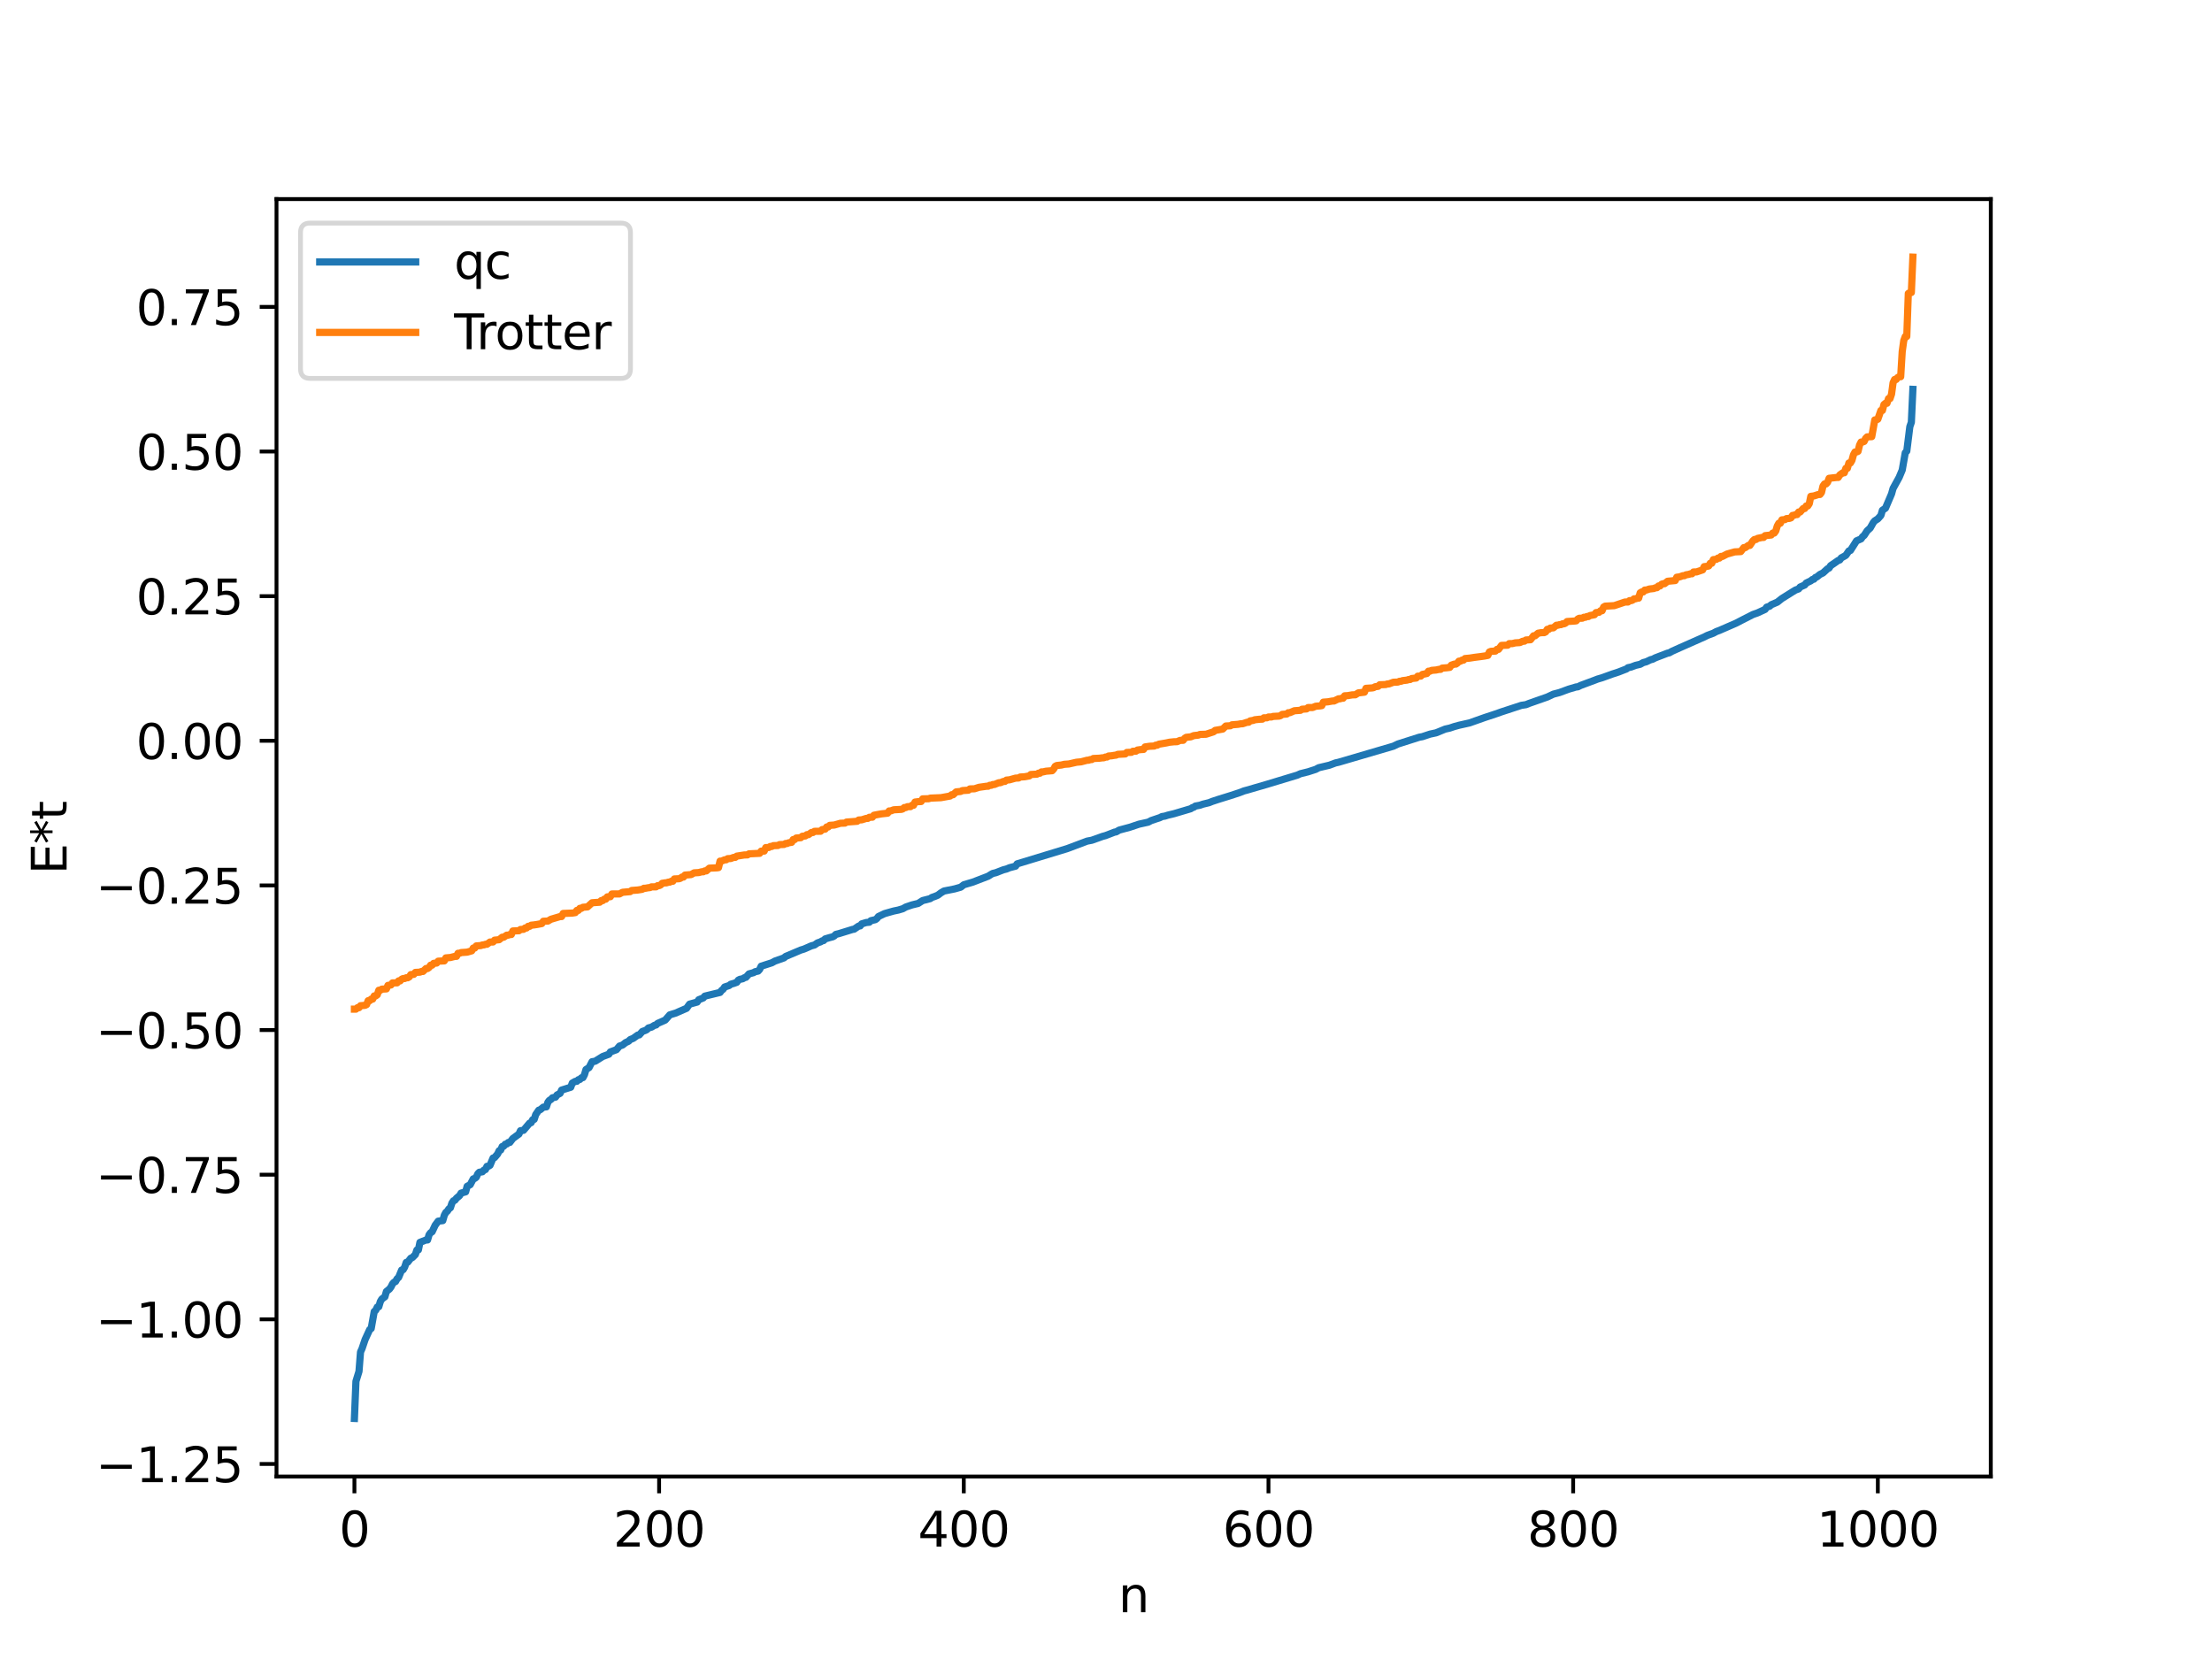 <?xml version="1.0" encoding="utf-8" standalone="no"?>
<!DOCTYPE svg PUBLIC "-//W3C//DTD SVG 1.1//EN"
  "http://www.w3.org/Graphics/SVG/1.1/DTD/svg11.dtd">
<svg xmlns:xlink="http://www.w3.org/1999/xlink" width="460.8pt" height="345.6pt" viewBox="0 0 460.8 345.6" xmlns="http://www.w3.org/2000/svg" version="1.1">
 <defs>
  <style type="text/css">*{stroke-linejoin: round; stroke-linecap: butt}</style>
 </defs>
 <g id="figure_1">
  <g id="patch_1">
   <path d="M 0 345.6 
L 460.8 345.6 
L 460.8 0 
L 0 0 
z
" style="fill: #ffffff"/>
  </g>
  <g id="axes_1">
   <g id="patch_2">
    <path d="M 57.6 307.584 
L 414.72 307.584 
L 414.72 41.472 
L 57.6 41.472 
z
" style="fill: #ffffff"/>
   </g>
   <g id="matplotlib.axis_1">
    <g id="xtick_1">
     <g id="line2d_1">
      <defs>
       <path id="md8997634e9" d="M 0 0 
L 0 3.5 
" style="stroke: #000000; stroke-width: 0.8"/>
      </defs>
      <g>
       <use xlink:href="#md8997634e9" x="73.833" y="307.584" style="stroke: #000000; stroke-width: 0.8"/>
      </g>
     </g>
     <g id="text_1">
      <!-- 0 -->
      <g transform="translate(70.651 322.182) scale(0.1 -0.1)">
       <defs>
        <path id="DejaVuSans-30" d="M 2034 4250 
Q 1547 4250 1301 3770 
Q 1056 3291 1056 2328 
Q 1056 1369 1301 889 
Q 1547 409 2034 409 
Q 2525 409 2770 889 
Q 3016 1369 3016 2328 
Q 3016 3291 2770 3770 
Q 2525 4250 2034 4250 
z
M 2034 4750 
Q 2819 4750 3233 4129 
Q 3647 3509 3647 2328 
Q 3647 1150 3233 529 
Q 2819 -91 2034 -91 
Q 1250 -91 836 529 
Q 422 1150 422 2328 
Q 422 3509 836 4129 
Q 1250 4750 2034 4750 
z
" transform="scale(0.016)"/>
       </defs>
       <use xlink:href="#DejaVuSans-30"/>
      </g>
     </g>
    </g>
    <g id="xtick_2">
     <g id="line2d_2">
      <g>
       <use xlink:href="#md8997634e9" x="137.304" y="307.584" style="stroke: #000000; stroke-width: 0.8"/>
      </g>
     </g>
     <g id="text_2">
      <!-- 200 -->
      <g transform="translate(127.76 322.182) scale(0.1 -0.1)">
       <defs>
        <path id="DejaVuSans-32" d="M 1228 531 
L 3431 531 
L 3431 0 
L 469 0 
L 469 531 
Q 828 903 1448 1529 
Q 2069 2156 2228 2338 
Q 2531 2678 2651 2914 
Q 2772 3150 2772 3378 
Q 2772 3750 2511 3984 
Q 2250 4219 1831 4219 
Q 1534 4219 1204 4116 
Q 875 4013 500 3803 
L 500 4441 
Q 881 4594 1212 4672 
Q 1544 4750 1819 4750 
Q 2544 4750 2975 4387 
Q 3406 4025 3406 3419 
Q 3406 3131 3298 2873 
Q 3191 2616 2906 2266 
Q 2828 2175 2409 1742 
Q 1991 1309 1228 531 
z
" transform="scale(0.016)"/>
       </defs>
       <use xlink:href="#DejaVuSans-32"/>
       <use xlink:href="#DejaVuSans-30" x="63.623"/>
       <use xlink:href="#DejaVuSans-30" x="127.246"/>
      </g>
     </g>
    </g>
    <g id="xtick_3">
     <g id="line2d_3">
      <g>
       <use xlink:href="#md8997634e9" x="200.775" y="307.584" style="stroke: #000000; stroke-width: 0.8"/>
      </g>
     </g>
     <g id="text_3">
      <!-- 400 -->
      <g transform="translate(191.231 322.182) scale(0.1 -0.1)">
       <defs>
        <path id="DejaVuSans-34" d="M 2419 4116 
L 825 1625 
L 2419 1625 
L 2419 4116 
z
M 2253 4666 
L 3047 4666 
L 3047 1625 
L 3713 1625 
L 3713 1100 
L 3047 1100 
L 3047 0 
L 2419 0 
L 2419 1100 
L 313 1100 
L 313 1709 
L 2253 4666 
z
" transform="scale(0.016)"/>
       </defs>
       <use xlink:href="#DejaVuSans-34"/>
       <use xlink:href="#DejaVuSans-30" x="63.623"/>
       <use xlink:href="#DejaVuSans-30" x="127.246"/>
      </g>
     </g>
    </g>
    <g id="xtick_4">
     <g id="line2d_4">
      <g>
       <use xlink:href="#md8997634e9" x="264.246" y="307.584" style="stroke: #000000; stroke-width: 0.8"/>
      </g>
     </g>
     <g id="text_4">
      <!-- 600 -->
      <g transform="translate(254.702 322.182) scale(0.1 -0.1)">
       <defs>
        <path id="DejaVuSans-36" d="M 2113 2584 
Q 1688 2584 1439 2293 
Q 1191 2003 1191 1497 
Q 1191 994 1439 701 
Q 1688 409 2113 409 
Q 2538 409 2786 701 
Q 3034 994 3034 1497 
Q 3034 2003 2786 2293 
Q 2538 2584 2113 2584 
z
M 3366 4563 
L 3366 3988 
Q 3128 4100 2886 4159 
Q 2644 4219 2406 4219 
Q 1781 4219 1451 3797 
Q 1122 3375 1075 2522 
Q 1259 2794 1537 2939 
Q 1816 3084 2150 3084 
Q 2853 3084 3261 2657 
Q 3669 2231 3669 1497 
Q 3669 778 3244 343 
Q 2819 -91 2113 -91 
Q 1303 -91 875 529 
Q 447 1150 447 2328 
Q 447 3434 972 4092 
Q 1497 4750 2381 4750 
Q 2619 4750 2861 4703 
Q 3103 4656 3366 4563 
z
" transform="scale(0.016)"/>
       </defs>
       <use xlink:href="#DejaVuSans-36"/>
       <use xlink:href="#DejaVuSans-30" x="63.623"/>
       <use xlink:href="#DejaVuSans-30" x="127.246"/>
      </g>
     </g>
    </g>
    <g id="xtick_5">
     <g id="line2d_5">
      <g>
       <use xlink:href="#md8997634e9" x="327.717" y="307.584" style="stroke: #000000; stroke-width: 0.8"/>
      </g>
     </g>
     <g id="text_5">
      <!-- 800 -->
      <g transform="translate(318.173 322.182) scale(0.1 -0.1)">
       <defs>
        <path id="DejaVuSans-38" d="M 2034 2216 
Q 1584 2216 1326 1975 
Q 1069 1734 1069 1313 
Q 1069 891 1326 650 
Q 1584 409 2034 409 
Q 2484 409 2743 651 
Q 3003 894 3003 1313 
Q 3003 1734 2745 1975 
Q 2488 2216 2034 2216 
z
M 1403 2484 
Q 997 2584 770 2862 
Q 544 3141 544 3541 
Q 544 4100 942 4425 
Q 1341 4750 2034 4750 
Q 2731 4750 3128 4425 
Q 3525 4100 3525 3541 
Q 3525 3141 3298 2862 
Q 3072 2584 2669 2484 
Q 3125 2378 3379 2068 
Q 3634 1759 3634 1313 
Q 3634 634 3220 271 
Q 2806 -91 2034 -91 
Q 1263 -91 848 271 
Q 434 634 434 1313 
Q 434 1759 690 2068 
Q 947 2378 1403 2484 
z
M 1172 3481 
Q 1172 3119 1398 2916 
Q 1625 2713 2034 2713 
Q 2441 2713 2670 2916 
Q 2900 3119 2900 3481 
Q 2900 3844 2670 4047 
Q 2441 4250 2034 4250 
Q 1625 4250 1398 4047 
Q 1172 3844 1172 3481 
z
" transform="scale(0.016)"/>
       </defs>
       <use xlink:href="#DejaVuSans-38"/>
       <use xlink:href="#DejaVuSans-30" x="63.623"/>
       <use xlink:href="#DejaVuSans-30" x="127.246"/>
      </g>
     </g>
    </g>
    <g id="xtick_6">
     <g id="line2d_6">
      <g>
       <use xlink:href="#md8997634e9" x="391.188" y="307.584" style="stroke: #000000; stroke-width: 0.8"/>
      </g>
     </g>
     <g id="text_6">
      <!-- 1000 -->
      <g transform="translate(378.463 322.182) scale(0.1 -0.1)">
       <defs>
        <path id="DejaVuSans-31" d="M 794 531 
L 1825 531 
L 1825 4091 
L 703 3866 
L 703 4441 
L 1819 4666 
L 2450 4666 
L 2450 531 
L 3481 531 
L 3481 0 
L 794 0 
L 794 531 
z
" transform="scale(0.016)"/>
       </defs>
       <use xlink:href="#DejaVuSans-31"/>
       <use xlink:href="#DejaVuSans-30" x="63.623"/>
       <use xlink:href="#DejaVuSans-30" x="127.246"/>
       <use xlink:href="#DejaVuSans-30" x="190.869"/>
      </g>
     </g>
    </g>
    <g id="text_7">
     <!-- n -->
     <g transform="translate(232.991 335.861) scale(0.1 -0.1)">
      <defs>
       <path id="DejaVuSans-6e" d="M 3513 2113 
L 3513 0 
L 2938 0 
L 2938 2094 
Q 2938 2591 2744 2837 
Q 2550 3084 2163 3084 
Q 1697 3084 1428 2787 
Q 1159 2491 1159 1978 
L 1159 0 
L 581 0 
L 581 3500 
L 1159 3500 
L 1159 2956 
Q 1366 3272 1645 3428 
Q 1925 3584 2291 3584 
Q 2894 3584 3203 3211 
Q 3513 2838 3513 2113 
z
" transform="scale(0.016)"/>
      </defs>
      <use xlink:href="#DejaVuSans-6e"/>
     </g>
    </g>
   </g>
   <g id="matplotlib.axis_2">
    <g id="ytick_1">
     <g id="line2d_7">
      <defs>
       <path id="m0d0ea7e3f8" d="M 0 0 
L -3.5 0 
" style="stroke: #000000; stroke-width: 0.8"/>
      </defs>
      <g>
       <use xlink:href="#m0d0ea7e3f8" x="57.6" y="304.966" style="stroke: #000000; stroke-width: 0.8"/>
      </g>
     </g>
     <g id="text_8">
      <!-- −1.25 -->
      <g transform="translate(19.955 308.766) scale(0.1 -0.1)">
       <defs>
        <path id="DejaVuSans-2212" d="M 678 2272 
L 4684 2272 
L 4684 1741 
L 678 1741 
L 678 2272 
z
" transform="scale(0.016)"/>
        <path id="DejaVuSans-2e" d="M 684 794 
L 1344 794 
L 1344 0 
L 684 0 
L 684 794 
z
" transform="scale(0.016)"/>
        <path id="DejaVuSans-35" d="M 691 4666 
L 3169 4666 
L 3169 4134 
L 1269 4134 
L 1269 2991 
Q 1406 3038 1543 3061 
Q 1681 3084 1819 3084 
Q 2600 3084 3056 2656 
Q 3513 2228 3513 1497 
Q 3513 744 3044 326 
Q 2575 -91 1722 -91 
Q 1428 -91 1123 -41 
Q 819 9 494 109 
L 494 744 
Q 775 591 1075 516 
Q 1375 441 1709 441 
Q 2250 441 2565 725 
Q 2881 1009 2881 1497 
Q 2881 1984 2565 2268 
Q 2250 2553 1709 2553 
Q 1456 2553 1204 2497 
Q 953 2441 691 2322 
L 691 4666 
z
" transform="scale(0.016)"/>
       </defs>
       <use xlink:href="#DejaVuSans-2212"/>
       <use xlink:href="#DejaVuSans-31" x="83.789"/>
       <use xlink:href="#DejaVuSans-2e" x="147.412"/>
       <use xlink:href="#DejaVuSans-32" x="179.199"/>
       <use xlink:href="#DejaVuSans-35" x="242.822"/>
      </g>
     </g>
    </g>
    <g id="ytick_2">
     <g id="line2d_8">
      <g>
       <use xlink:href="#m0d0ea7e3f8" x="57.6" y="274.836" style="stroke: #000000; stroke-width: 0.8"/>
      </g>
     </g>
     <g id="text_9">
      <!-- −1.00 -->
      <g transform="translate(19.955 278.635) scale(0.1 -0.1)">
       <use xlink:href="#DejaVuSans-2212"/>
       <use xlink:href="#DejaVuSans-31" x="83.789"/>
       <use xlink:href="#DejaVuSans-2e" x="147.412"/>
       <use xlink:href="#DejaVuSans-30" x="179.199"/>
       <use xlink:href="#DejaVuSans-30" x="242.822"/>
      </g>
     </g>
    </g>
    <g id="ytick_3">
     <g id="line2d_9">
      <g>
       <use xlink:href="#m0d0ea7e3f8" x="57.6" y="244.706" style="stroke: #000000; stroke-width: 0.8"/>
      </g>
     </g>
     <g id="text_10">
      <!-- −0.75 -->
      <g transform="translate(19.955 248.505) scale(0.1 -0.1)">
       <defs>
        <path id="DejaVuSans-37" d="M 525 4666 
L 3525 4666 
L 3525 4397 
L 1831 0 
L 1172 0 
L 2766 4134 
L 525 4134 
L 525 4666 
z
" transform="scale(0.016)"/>
       </defs>
       <use xlink:href="#DejaVuSans-2212"/>
       <use xlink:href="#DejaVuSans-30" x="83.789"/>
       <use xlink:href="#DejaVuSans-2e" x="147.412"/>
       <use xlink:href="#DejaVuSans-37" x="179.199"/>
       <use xlink:href="#DejaVuSans-35" x="242.822"/>
      </g>
     </g>
    </g>
    <g id="ytick_4">
     <g id="line2d_10">
      <g>
       <use xlink:href="#m0d0ea7e3f8" x="57.6" y="214.576" style="stroke: #000000; stroke-width: 0.8"/>
      </g>
     </g>
     <g id="text_11">
      <!-- −0.50 -->
      <g transform="translate(19.955 218.375) scale(0.1 -0.1)">
       <use xlink:href="#DejaVuSans-2212"/>
       <use xlink:href="#DejaVuSans-30" x="83.789"/>
       <use xlink:href="#DejaVuSans-2e" x="147.412"/>
       <use xlink:href="#DejaVuSans-35" x="179.199"/>
       <use xlink:href="#DejaVuSans-30" x="242.822"/>
      </g>
     </g>
    </g>
    <g id="ytick_5">
     <g id="line2d_11">
      <g>
       <use xlink:href="#m0d0ea7e3f8" x="57.6" y="184.446" style="stroke: #000000; stroke-width: 0.8"/>
      </g>
     </g>
     <g id="text_12">
      <!-- −0.25 -->
      <g transform="translate(19.955 188.245) scale(0.1 -0.1)">
       <use xlink:href="#DejaVuSans-2212"/>
       <use xlink:href="#DejaVuSans-30" x="83.789"/>
       <use xlink:href="#DejaVuSans-2e" x="147.412"/>
       <use xlink:href="#DejaVuSans-32" x="179.199"/>
       <use xlink:href="#DejaVuSans-35" x="242.822"/>
      </g>
     </g>
    </g>
    <g id="ytick_6">
     <g id="line2d_12">
      <g>
       <use xlink:href="#m0d0ea7e3f8" x="57.6" y="154.315" style="stroke: #000000; stroke-width: 0.8"/>
      </g>
     </g>
     <g id="text_13">
      <!-- 0.00 -->
      <g transform="translate(28.334 158.115) scale(0.1 -0.1)">
       <use xlink:href="#DejaVuSans-30"/>
       <use xlink:href="#DejaVuSans-2e" x="63.623"/>
       <use xlink:href="#DejaVuSans-30" x="95.41"/>
       <use xlink:href="#DejaVuSans-30" x="159.033"/>
      </g>
     </g>
    </g>
    <g id="ytick_7">
     <g id="line2d_13">
      <g>
       <use xlink:href="#m0d0ea7e3f8" x="57.6" y="124.185" style="stroke: #000000; stroke-width: 0.8"/>
      </g>
     </g>
     <g id="text_14">
      <!-- 0.25 -->
      <g transform="translate(28.334 127.984) scale(0.1 -0.1)">
       <use xlink:href="#DejaVuSans-30"/>
       <use xlink:href="#DejaVuSans-2e" x="63.623"/>
       <use xlink:href="#DejaVuSans-32" x="95.41"/>
       <use xlink:href="#DejaVuSans-35" x="159.033"/>
      </g>
     </g>
    </g>
    <g id="ytick_8">
     <g id="line2d_14">
      <g>
       <use xlink:href="#m0d0ea7e3f8" x="57.6" y="94.055" style="stroke: #000000; stroke-width: 0.8"/>
      </g>
     </g>
     <g id="text_15">
      <!-- 0.50 -->
      <g transform="translate(28.334 97.854) scale(0.1 -0.1)">
       <use xlink:href="#DejaVuSans-30"/>
       <use xlink:href="#DejaVuSans-2e" x="63.623"/>
       <use xlink:href="#DejaVuSans-35" x="95.41"/>
       <use xlink:href="#DejaVuSans-30" x="159.033"/>
      </g>
     </g>
    </g>
    <g id="ytick_9">
     <g id="line2d_15">
      <g>
       <use xlink:href="#m0d0ea7e3f8" x="57.6" y="63.925" style="stroke: #000000; stroke-width: 0.8"/>
      </g>
     </g>
     <g id="text_16">
      <!-- 0.75 -->
      <g transform="translate(28.334 67.724) scale(0.1 -0.1)">
       <use xlink:href="#DejaVuSans-30"/>
       <use xlink:href="#DejaVuSans-2e" x="63.623"/>
       <use xlink:href="#DejaVuSans-37" x="95.41"/>
       <use xlink:href="#DejaVuSans-35" x="159.033"/>
      </g>
     </g>
    </g>
    <g id="text_17">
     <!-- E*t -->
     <g transform="translate(13.875 182.148) rotate(-90) scale(0.1 -0.1)">
      <defs>
       <path id="DejaVuSans-45" d="M 628 4666 
L 3578 4666 
L 3578 4134 
L 1259 4134 
L 1259 2753 
L 3481 2753 
L 3481 2222 
L 1259 2222 
L 1259 531 
L 3634 531 
L 3634 0 
L 628 0 
L 628 4666 
z
" transform="scale(0.016)"/>
       <path id="DejaVuSans-2a" d="M 3009 3897 
L 1888 3291 
L 3009 2681 
L 2828 2375 
L 1778 3009 
L 1778 1831 
L 1422 1831 
L 1422 3009 
L 372 2375 
L 191 2681 
L 1313 3291 
L 191 3897 
L 372 4206 
L 1422 3572 
L 1422 4750 
L 1778 4750 
L 1778 3572 
L 2828 4206 
L 3009 3897 
z
" transform="scale(0.016)"/>
       <path id="DejaVuSans-74" d="M 1172 4494 
L 1172 3500 
L 2356 3500 
L 2356 3053 
L 1172 3053 
L 1172 1153 
Q 1172 725 1289 603 
Q 1406 481 1766 481 
L 2356 481 
L 2356 0 
L 1766 0 
Q 1100 0 847 248 
Q 594 497 594 1153 
L 594 3053 
L 172 3053 
L 172 3500 
L 594 3500 
L 594 4494 
L 1172 4494 
z
" transform="scale(0.016)"/>
      </defs>
      <use xlink:href="#DejaVuSans-45"/>
      <use xlink:href="#DejaVuSans-2a" x="63.184"/>
      <use xlink:href="#DejaVuSans-74" x="113.184"/>
     </g>
    </g>
   </g>
   <g id="line2d_16">
    <path d="M 73.833 295.488 
L 74.15 287.759 
L 74.785 285.687 
L 75.102 281.649 
L 75.42 280.94 
L 76.054 279.059 
L 77.006 276.987 
L 77.324 276.763 
L 77.958 273.221 
L 78.276 272.949 
L 78.593 272.281 
L 78.91 272.22 
L 79.228 271.143 
L 79.545 270.607 
L 80.18 270.143 
L 80.497 269.042 
L 81.132 268.529 
L 81.449 268.101 
L 81.767 267.461 
L 82.084 267.109 
L 82.401 266.966 
L 82.719 266.395 
L 83.036 266.109 
L 83.671 264.57 
L 83.988 264.495 
L 84.305 263.946 
L 84.623 262.985 
L 84.94 262.931 
L 85.575 262.107 
L 85.892 261.985 
L 86.527 261.349 
L 86.844 260.388 
L 87.162 260.371 
L 87.479 258.807 
L 88.748 258.307 
L 89.066 258.305 
L 89.383 257.225 
L 89.7 256.799 
L 90.018 256.601 
L 90.653 255.246 
L 91.287 254.395 
L 92.239 254.275 
L 92.557 253.168 
L 92.874 252.568 
L 93.191 252.314 
L 93.509 251.827 
L 93.826 251.604 
L 94.143 250.63 
L 94.461 250.153 
L 94.778 250.02 
L 95.096 249.605 
L 95.73 249.08 
L 96.048 248.55 
L 97 248.282 
L 97.317 247.125 
L 97.952 246.792 
L 98.586 245.585 
L 98.904 245.488 
L 99.221 245.228 
L 99.539 244.519 
L 99.856 244.202 
L 100.491 244.108 
L 100.808 243.756 
L 101.125 243.646 
L 101.443 242.968 
L 101.76 242.945 
L 102.077 242.755 
L 102.712 241.238 
L 103.029 241.143 
L 103.664 240.395 
L 103.981 239.714 
L 104.299 239.58 
L 104.616 238.844 
L 104.934 238.767 
L 105.251 238.361 
L 105.568 238.312 
L 105.886 237.998 
L 106.203 237.994 
L 106.838 237.169 
L 108.107 236.242 
L 108.424 235.548 
L 109.059 235.466 
L 110.329 233.967 
L 110.646 233.873 
L 110.963 233.262 
L 111.281 233.185 
L 111.598 232.191 
L 112.233 231.274 
L 112.55 231.171 
L 113.185 230.643 
L 113.82 230.579 
L 114.137 229.625 
L 114.454 229.212 
L 114.772 229.043 
L 115.089 228.688 
L 115.724 228.556 
L 116.041 228.099 
L 116.676 227.765 
L 116.993 227.082 
L 118.897 226.49 
L 119.215 225.622 
L 119.849 225.265 
L 120.167 225.257 
L 120.484 224.927 
L 120.801 224.87 
L 121.119 224.533 
L 121.436 224.488 
L 121.753 223.88 
L 122.071 222.805 
L 122.705 222.404 
L 123.34 221.172 
L 123.975 221.077 
L 125.562 220.087 
L 126.831 219.615 
L 127.148 219.135 
L 128.418 218.669 
L 129.053 217.915 
L 129.687 217.704 
L 130.322 217.197 
L 130.957 216.901 
L 131.274 216.562 
L 131.909 216.312 
L 132.861 215.625 
L 133.178 215.591 
L 133.813 214.879 
L 134.448 214.647 
L 134.765 214.482 
L 135.082 214.142 
L 135.717 213.974 
L 136.352 213.584 
L 136.669 213.522 
L 136.986 213.201 
L 138.573 212.505 
L 139.525 211.415 
L 140.795 211.028 
L 141.429 210.743 
L 143.016 210.055 
L 143.651 209.184 
L 145.238 208.746 
L 145.555 208.266 
L 146.507 207.887 
L 146.824 207.513 
L 149.998 206.743 
L 150.315 206.318 
L 150.633 206.089 
L 150.95 205.616 
L 151.902 205.301 
L 152.22 205.036 
L 152.854 204.859 
L 153.489 204.632 
L 153.806 204.184 
L 154.124 204.017 
L 154.758 203.885 
L 155.076 203.662 
L 155.393 203.596 
L 156.028 202.881 
L 156.98 202.621 
L 157.297 202.427 
L 157.932 202.292 
L 158.249 201.944 
L 158.567 201.277 
L 160.788 200.566 
L 161.423 200.214 
L 163.327 199.544 
L 163.644 199.254 
L 166.818 197.91 
L 167.453 197.72 
L 169.039 197.029 
L 169.674 196.861 
L 170.309 196.422 
L 170.943 196.203 
L 171.261 196 
L 171.578 195.932 
L 171.896 195.592 
L 172.848 195.313 
L 173.482 195.15 
L 173.8 194.974 
L 174.117 194.649 
L 174.752 194.495 
L 177.608 193.613 
L 177.925 193.565 
L 178.877 192.915 
L 179.195 192.882 
L 179.512 192.46 
L 180.464 192.174 
L 181.099 192.114 
L 181.416 191.798 
L 182.368 191.577 
L 182.686 191.327 
L 183.003 190.925 
L 184.272 190.322 
L 184.907 190.138 
L 186.177 189.782 
L 187.129 189.585 
L 188.081 189.298 
L 188.715 188.941 
L 189.985 188.513 
L 190.937 188.28 
L 191.254 188.211 
L 192.206 187.604 
L 193.793 187.197 
L 194.11 186.964 
L 194.745 186.745 
L 195.38 186.477 
L 196.015 185.995 
L 196.649 185.618 
L 198.871 185.174 
L 200.14 184.814 
L 200.775 184.312 
L 202.679 183.751 
L 205.853 182.531 
L 206.487 182.131 
L 206.805 181.956 
L 207.439 181.804 
L 209.026 181.191 
L 209.661 181.031 
L 210.296 180.765 
L 211.565 180.436 
L 211.882 179.96 
L 222.355 176.77 
L 226.481 175.218 
L 227.433 175.039 
L 228.702 174.591 
L 229.654 174.244 
L 230.289 174.075 
L 231.241 173.71 
L 232.193 173.341 
L 232.51 173.299 
L 233.145 172.926 
L 235.367 172.33 
L 237.271 171.691 
L 238.858 171.342 
L 239.175 171.274 
L 239.81 170.941 
L 241.714 170.297 
L 242.031 170.109 
L 242.666 170.009 
L 243.3 169.807 
L 244.57 169.506 
L 248.061 168.469 
L 248.378 168.245 
L 248.696 168.162 
L 249.013 167.921 
L 249.965 167.744 
L 250.6 167.521 
L 251.869 167.213 
L 252.504 166.954 
L 253.773 166.536 
L 255.043 166.142 
L 256.312 165.748 
L 258.216 165.123 
L 259.168 164.756 
L 259.803 164.588 
L 263.929 163.386 
L 270.276 161.466 
L 270.91 161.177 
L 272.497 160.784 
L 274.084 160.272 
L 274.719 159.931 
L 276.94 159.405 
L 278.21 158.932 
L 278.844 158.793 
L 290.269 155.443 
L 291.221 154.989 
L 295.664 153.574 
L 296.299 153.463 
L 297.886 152.935 
L 299.155 152.663 
L 301.059 151.885 
L 302.011 151.673 
L 302.963 151.352 
L 303.915 151.09 
L 306.137 150.593 
L 309.31 149.471 
L 311.532 148.737 
L 312.801 148.29 
L 316.927 146.938 
L 317.879 146.796 
L 318.514 146.537 
L 322.322 145.204 
L 323.591 144.605 
L 324.861 144.274 
L 326.765 143.572 
L 328.352 143.101 
L 328.669 143.088 
L 329.304 142.776 
L 332.16 141.715 
L 332.795 141.466 
L 333.747 141.186 
L 335.968 140.385 
L 336.603 140.186 
L 337.238 139.97 
L 338.19 139.594 
L 338.824 139.354 
L 339.142 139.095 
L 339.777 138.963 
L 340.729 138.605 
L 341.363 138.458 
L 341.681 138.383 
L 342.315 138.027 
L 342.95 137.86 
L 343.902 137.408 
L 344.22 137.355 
L 344.854 137.032 
L 347.393 136.06 
L 347.71 136.009 
L 348.345 135.658 
L 349.932 134.944 
L 354.375 132.978 
L 355.01 132.704 
L 355.644 132.378 
L 356.914 131.906 
L 357.548 131.561 
L 358.183 131.328 
L 361.674 129.808 
L 362.943 129.147 
L 365.165 128.014 
L 366.117 127.682 
L 367.704 126.948 
L 368.021 126.486 
L 368.656 126.284 
L 368.973 125.985 
L 370.243 125.441 
L 371.195 124.685 
L 373.416 123.295 
L 374.051 122.909 
L 374.686 122.681 
L 375.003 122.286 
L 375.955 121.867 
L 376.272 121.455 
L 377.224 121 
L 377.542 120.727 
L 377.859 120.665 
L 378.177 120.3 
L 378.494 120.179 
L 379.129 119.665 
L 379.763 119.352 
L 380.715 118.482 
L 381.033 118.339 
L 381.35 117.839 
L 381.985 117.417 
L 382.937 116.75 
L 383.254 116.654 
L 383.572 116.217 
L 384.206 115.874 
L 384.524 115.683 
L 385.158 114.765 
L 385.476 114.67 
L 386.745 112.671 
L 387.697 112.259 
L 388.015 111.799 
L 388.332 111.549 
L 388.967 110.569 
L 389.601 109.995 
L 390.236 108.868 
L 390.553 108.49 
L 391.188 108.088 
L 391.823 107.378 
L 392.14 106.3 
L 392.775 105.863 
L 394.044 102.888 
L 394.362 101.75 
L 395.631 99.44 
L 396.266 97.92 
L 396.9 94.318 
L 397.218 93.979 
L 397.853 88.885 
L 398.17 87.966 
L 398.487 81.111 
L 398.487 81.111 
" clip-path="url(#p4ffdc4071b)" style="fill: none; stroke: #1f77b4; stroke-width: 1.5; stroke-linecap: square"/>
   </g>
   <g id="line2d_17">
    <path d="M 73.833 210.222 
L 74.15 210.222 
L 74.467 209.92 
L 74.785 209.92 
L 75.102 209.507 
L 76.054 209.429 
L 76.372 209.268 
L 76.689 208.465 
L 77.006 208.465 
L 77.324 208.132 
L 77.641 208.132 
L 77.958 207.465 
L 78.276 207.465 
L 78.593 207.225 
L 78.91 206.29 
L 79.228 206.29 
L 79.545 206.056 
L 80.497 206.006 
L 80.815 205.277 
L 81.449 205.187 
L 81.767 204.754 
L 82.719 204.743 
L 83.036 204.338 
L 83.353 204.338 
L 83.671 203.987 
L 83.988 203.845 
L 84.305 203.845 
L 84.623 203.688 
L 84.94 203.688 
L 85.258 203.505 
L 85.575 203.025 
L 86.21 202.971 
L 86.527 202.572 
L 87.479 202.521 
L 87.796 202.372 
L 88.114 202.372 
L 88.748 201.76 
L 89.066 201.76 
L 89.383 201.549 
L 89.7 201.066 
L 90.018 201.066 
L 90.335 200.681 
L 90.97 200.62 
L 91.287 200.231 
L 92.557 200.17 
L 92.874 199.548 
L 93.826 199.469 
L 94.778 199.225 
L 95.096 199.225 
L 95.413 198.589 
L 95.73 198.589 
L 96.048 198.439 
L 97.317 198.349 
L 98.269 198.075 
L 98.586 197.496 
L 98.904 197.496 
L 99.221 197.052 
L 100.173 196.98 
L 100.491 196.846 
L 100.808 196.846 
L 101.125 196.709 
L 101.443 196.709 
L 102.077 196.24 
L 102.712 196.233 
L 103.029 195.853 
L 103.981 195.757 
L 104.616 195.239 
L 104.934 195.239 
L 105.568 194.809 
L 105.886 194.809 
L 106.203 194.676 
L 106.52 194.676 
L 106.838 193.937 
L 108.107 193.888 
L 108.424 193.626 
L 109.059 193.592 
L 109.377 193.321 
L 109.694 193.321 
L 110.011 192.97 
L 110.329 192.97 
L 110.646 192.74 
L 111.281 192.672 
L 111.915 192.575 
L 112.867 192.396 
L 113.185 191.914 
L 114.137 191.876 
L 114.772 191.499 
L 116.676 190.936 
L 116.993 190.936 
L 117.31 190.29 
L 119.215 190.212 
L 119.849 190.113 
L 120.167 189.652 
L 120.484 189.652 
L 120.801 189.221 
L 121.119 189.221 
L 121.436 189.004 
L 122.388 188.921 
L 123.34 188.061 
L 124.927 187.952 
L 125.244 187.615 
L 125.562 187.615 
L 125.879 187.311 
L 126.196 187.311 
L 126.514 186.831 
L 127.148 186.801 
L 127.466 186.232 
L 129.053 186.222 
L 129.687 185.881 
L 131.274 185.742 
L 131.591 185.501 
L 132.861 185.407 
L 133.813 185.255 
L 134.13 185.044 
L 134.448 185.044 
L 135.082 184.926 
L 135.4 184.91 
L 135.717 184.746 
L 136.669 184.743 
L 136.986 184.499 
L 137.304 184.499 
L 137.621 184.356 
L 137.939 184.014 
L 138.573 183.909 
L 138.891 183.909 
L 139.208 183.764 
L 139.525 183.764 
L 139.843 183.584 
L 140.16 183.584 
L 140.477 183.1 
L 141.429 183.06 
L 141.747 182.964 
L 142.064 182.708 
L 142.381 182.708 
L 142.699 182.295 
L 143.968 182.192 
L 144.603 181.831 
L 145.555 181.773 
L 146.19 181.608 
L 146.507 181.608 
L 146.824 181.424 
L 147.142 181.424 
L 147.777 180.854 
L 149.363 180.785 
L 149.681 180.738 
L 149.998 179.387 
L 150.315 179.387 
L 150.95 179.114 
L 151.267 179.114 
L 151.585 178.874 
L 152.22 178.844 
L 152.854 178.606 
L 153.172 178.606 
L 153.489 178.349 
L 155.076 178.103 
L 155.71 178.089 
L 156.028 177.872 
L 158.249 177.763 
L 158.567 177.302 
L 159.201 177.296 
L 159.519 176.57 
L 160.153 176.549 
L 160.471 176.335 
L 160.788 176.332 
L 161.105 176.164 
L 162.058 176.131 
L 162.375 175.947 
L 163.327 175.912 
L 163.644 175.719 
L 163.962 175.719 
L 164.279 175.567 
L 164.914 175.469 
L 165.231 174.896 
L 165.548 174.896 
L 165.866 174.577 
L 166.818 174.507 
L 167.135 174.207 
L 167.77 174.14 
L 168.087 173.877 
L 168.405 173.877 
L 169.039 173.423 
L 169.357 173.423 
L 169.674 173.183 
L 170.943 173.163 
L 171.261 172.82 
L 171.896 172.722 
L 172.213 172.275 
L 172.53 172.275 
L 172.848 171.933 
L 173.8 171.868 
L 175.069 171.502 
L 176.021 171.465 
L 176.339 171.254 
L 178.56 171.089 
L 178.877 170.824 
L 179.512 170.784 
L 180.464 170.485 
L 180.781 170.485 
L 181.099 170.255 
L 181.734 170.238 
L 182.051 169.831 
L 183.003 169.649 
L 183.638 169.54 
L 184.907 169.401 
L 185.224 168.937 
L 185.542 168.937 
L 186.177 168.695 
L 187.763 168.605 
L 188.081 168.506 
L 188.398 168.223 
L 188.715 168.223 
L 189.033 168.046 
L 189.667 168.039 
L 189.985 167.756 
L 190.302 167.756 
L 190.62 167.085 
L 191.254 167.004 
L 191.889 166.971 
L 192.206 166.42 
L 193.476 166.388 
L 193.793 166.266 
L 196.015 166.171 
L 197.919 165.828 
L 198.236 165.558 
L 198.553 165.558 
L 199.188 164.967 
L 200.14 164.871 
L 200.458 164.694 
L 201.727 164.612 
L 202.044 164.347 
L 202.996 164.317 
L 203.948 164.011 
L 205.535 163.785 
L 205.853 163.785 
L 206.17 163.594 
L 206.487 163.594 
L 206.805 163.436 
L 207.122 163.436 
L 208.074 163.056 
L 208.391 163.056 
L 209.026 162.784 
L 209.343 162.784 
L 209.661 162.511 
L 210.296 162.452 
L 211.565 162.098 
L 212.2 162.069 
L 212.517 161.871 
L 213.469 161.811 
L 214.421 161.635 
L 214.739 161.342 
L 216.008 161.274 
L 216.325 161.071 
L 216.643 161.071 
L 216.96 160.8 
L 217.277 160.8 
L 217.912 160.655 
L 219.181 160.552 
L 219.499 160.205 
L 219.816 159.641 
L 220.134 159.472 
L 221.086 159.371 
L 221.72 159.219 
L 222.672 159.15 
L 224.259 158.788 
L 225.211 158.7 
L 226.481 158.367 
L 226.798 158.367 
L 227.115 158.227 
L 227.433 158.227 
L 227.75 158.01 
L 229.02 157.951 
L 229.654 157.867 
L 229.972 157.859 
L 230.289 157.706 
L 230.606 157.706 
L 230.924 157.495 
L 231.558 157.446 
L 232.193 157.34 
L 232.51 157.307 
L 232.828 157.145 
L 234.415 157.061 
L 234.732 156.746 
L 235.684 156.724 
L 236.001 156.5 
L 236.636 156.485 
L 236.953 156.249 
L 237.588 156.156 
L 238.223 156.118 
L 238.54 155.599 
L 239.492 155.458 
L 240.444 155.414 
L 240.762 155.234 
L 241.079 155.234 
L 241.396 155.033 
L 242.983 154.761 
L 243.618 154.622 
L 244.57 154.523 
L 245.205 154.51 
L 245.839 154.234 
L 246.474 154.218 
L 246.791 153.804 
L 247.109 153.599 
L 248.061 153.495 
L 248.696 153.239 
L 249.648 153.138 
L 249.965 152.996 
L 251.234 152.955 
L 252.821 152.442 
L 253.139 152.153 
L 253.773 152.046 
L 254.725 151.874 
L 255.36 151.241 
L 256.312 151.193 
L 256.629 150.994 
L 257.899 150.89 
L 258.534 150.771 
L 258.851 150.771 
L 259.803 150.456 
L 260.12 150.456 
L 260.438 150.173 
L 261.072 150.07 
L 261.39 149.939 
L 262.342 149.837 
L 262.977 149.809 
L 263.294 149.532 
L 263.929 149.531 
L 264.246 149.364 
L 264.881 149.36 
L 265.198 149.241 
L 266.467 149.176 
L 266.785 149.067 
L 267.102 148.819 
L 268.054 148.745 
L 268.372 148.472 
L 268.689 148.472 
L 269.641 148.061 
L 270.91 147.971 
L 271.228 147.745 
L 272.18 147.679 
L 272.497 147.401 
L 273.449 147.389 
L 274.084 147.124 
L 275.036 147.045 
L 275.353 146.992 
L 275.671 146.274 
L 276.623 146.202 
L 277.575 146.033 
L 277.892 146.033 
L 278.844 145.577 
L 279.162 145.577 
L 279.479 145.452 
L 279.796 145.452 
L 280.114 144.952 
L 280.748 144.915 
L 281.7 144.752 
L 282.335 144.738 
L 282.97 144.341 
L 283.922 144.233 
L 284.239 144.191 
L 284.557 143.392 
L 285.826 143.309 
L 286.143 143.252 
L 286.461 143.06 
L 287.096 142.975 
L 287.413 142.65 
L 288.682 142.602 
L 289 142.48 
L 289.317 142.48 
L 290.269 142.124 
L 291.221 142.087 
L 291.539 141.928 
L 291.856 141.928 
L 292.173 141.789 
L 293.125 141.679 
L 293.443 141.553 
L 293.76 141.553 
L 294.077 141.353 
L 295.029 141.247 
L 295.347 140.86 
L 295.981 140.842 
L 296.299 140.5 
L 297.251 140.301 
L 297.568 139.823 
L 297.886 139.823 
L 298.203 139.654 
L 299.155 139.574 
L 299.79 139.439 
L 300.107 139.439 
L 300.424 139.185 
L 301.377 139.108 
L 302.011 139.029 
L 302.329 138.572 
L 302.963 138.346 
L 303.281 138.346 
L 303.598 138.134 
L 303.915 137.736 
L 304.233 137.736 
L 304.55 137.521 
L 304.867 137.521 
L 305.185 137.187 
L 306.137 137.101 
L 307.089 136.952 
L 308.676 136.747 
L 309.31 136.654 
L 309.945 136.529 
L 310.262 135.818 
L 310.58 135.689 
L 311.532 135.629 
L 311.849 135.274 
L 312.167 135.274 
L 312.801 134.444 
L 314.071 134.403 
L 314.388 134.082 
L 315.023 134.076 
L 315.658 133.92 
L 316.61 133.861 
L 317.244 133.57 
L 317.562 133.57 
L 317.879 133.327 
L 318.831 133.267 
L 319.466 132.447 
L 319.783 132.447 
L 320.418 131.908 
L 321.053 131.797 
L 321.687 131.787 
L 322.005 131.627 
L 322.322 131.102 
L 322.639 131.102 
L 322.957 130.838 
L 323.591 130.793 
L 324.226 130.247 
L 324.543 130.247 
L 324.861 130.125 
L 325.178 130.125 
L 325.496 129.955 
L 325.813 129.955 
L 326.13 129.806 
L 326.448 129.476 
L 328.034 129.37 
L 328.352 129.331 
L 328.669 128.964 
L 328.986 128.798 
L 329.621 128.783 
L 329.939 128.593 
L 330.256 128.593 
L 330.573 128.439 
L 330.891 128.439 
L 331.208 128.235 
L 332.16 128.06 
L 332.477 127.615 
L 333.112 127.552 
L 333.429 127.227 
L 333.747 127.227 
L 334.064 126.459 
L 334.381 126.276 
L 336.286 126.166 
L 338.507 125.415 
L 339.142 125.407 
L 339.459 125.131 
L 339.777 125.131 
L 340.094 125.018 
L 340.411 124.744 
L 340.729 124.744 
L 341.046 124.605 
L 341.363 124.605 
L 341.681 123.498 
L 341.998 123.312 
L 342.315 123.312 
L 342.633 122.923 
L 342.95 122.923 
L 343.585 122.705 
L 344.537 122.596 
L 344.854 122.442 
L 345.172 122.428 
L 345.489 122.07 
L 345.806 122.07 
L 346.124 121.719 
L 346.441 121.597 
L 346.758 121.597 
L 347.393 121.089 
L 348.98 120.939 
L 349.297 120.25 
L 349.932 120.163 
L 350.567 119.93 
L 350.884 119.93 
L 351.201 119.753 
L 351.836 119.647 
L 352.153 119.528 
L 352.471 119.528 
L 352.788 119.153 
L 353.423 119.145 
L 354.692 118.713 
L 355.01 118.044 
L 355.644 117.975 
L 355.962 117.895 
L 356.279 117.336 
L 356.596 117.336 
L 356.914 116.578 
L 357.548 116.523 
L 357.866 116.265 
L 358.183 116.265 
L 358.5 115.916 
L 358.818 115.916 
L 359.77 115.418 
L 361.357 114.97 
L 362.626 114.906 
L 363.261 114.08 
L 363.578 114.08 
L 364.213 113.622 
L 364.53 113.622 
L 365.165 112.669 
L 365.482 112.388 
L 365.8 112.388 
L 366.117 112.161 
L 367.069 111.961 
L 367.386 111.961 
L 367.704 111.586 
L 368.973 111.45 
L 369.291 111.048 
L 369.608 111.048 
L 369.925 110.605 
L 370.243 109.571 
L 370.56 109.002 
L 370.877 109.002 
L 371.195 108.296 
L 371.829 108.251 
L 372.147 108.035 
L 372.781 107.988 
L 373.099 107.873 
L 373.416 107.372 
L 373.734 107.346 
L 374.051 107.195 
L 374.368 107.195 
L 374.686 106.664 
L 375.003 106.664 
L 375.638 105.935 
L 375.955 105.935 
L 376.272 105.399 
L 376.59 105.399 
L 376.907 104.919 
L 377.224 103.399 
L 377.859 103.317 
L 378.811 103.008 
L 379.129 103.008 
L 379.446 102.607 
L 379.763 101.255 
L 380.081 100.812 
L 380.398 100.812 
L 380.715 100.479 
L 381.033 99.642 
L 381.667 99.567 
L 382.62 99.461 
L 382.937 99.461 
L 383.254 98.94 
L 383.889 98.491 
L 384.206 98.491 
L 384.524 97.563 
L 384.841 97.563 
L 385.158 96.448 
L 385.476 96.448 
L 385.793 95.896 
L 386.11 94.738 
L 386.428 94.163 
L 386.745 94.163 
L 387.062 94.024 
L 387.38 92.708 
L 387.697 92.084 
L 388.015 92.084 
L 388.332 91.961 
L 388.649 91.314 
L 388.967 91.007 
L 389.919 90.961 
L 390.553 87.473 
L 390.871 87.473 
L 391.188 87.325 
L 391.823 85.508 
L 392.14 85.508 
L 392.458 84.279 
L 392.775 84.012 
L 393.092 84.012 
L 393.41 83.031 
L 393.727 83.031 
L 394.044 82.092 
L 394.362 79.733 
L 394.679 79.056 
L 394.996 79.056 
L 395.314 78.648 
L 395.631 78.479 
L 395.948 78.479 
L 396.266 73.248 
L 396.583 70.961 
L 396.9 70.092 
L 397.218 70.092 
L 397.535 61.136 
L 397.853 60.937 
L 398.17 60.937 
L 398.487 53.568 
L 398.487 53.568 
" clip-path="url(#p4ffdc4071b)" style="fill: none; stroke: #ff7f0e; stroke-width: 1.5; stroke-linecap: square"/>
   </g>
   <g id="patch_3">
    <path d="M 57.6 307.584 
L 57.6 41.472 
" style="fill: none; stroke: #000000; stroke-width: 0.8; stroke-linejoin: miter; stroke-linecap: square"/>
   </g>
   <g id="patch_4">
    <path d="M 414.72 307.584 
L 414.72 41.472 
" style="fill: none; stroke: #000000; stroke-width: 0.8; stroke-linejoin: miter; stroke-linecap: square"/>
   </g>
   <g id="patch_5">
    <path d="M 57.6 307.584 
L 414.72 307.584 
" style="fill: none; stroke: #000000; stroke-width: 0.8; stroke-linejoin: miter; stroke-linecap: square"/>
   </g>
   <g id="patch_6">
    <path d="M 57.6 41.472 
L 414.72 41.472 
" style="fill: none; stroke: #000000; stroke-width: 0.8; stroke-linejoin: miter; stroke-linecap: square"/>
   </g>
   <g id="legend_1">
    <g id="patch_7">
     <path d="M 64.6 78.828 
L 129.342 78.828 
Q 131.342 78.828 131.342 76.828 
L 131.342 48.472 
Q 131.342 46.472 129.342 46.472 
L 64.6 46.472 
Q 62.6 46.472 62.6 48.472 
L 62.6 76.828 
Q 62.6 78.828 64.6 78.828 
z
" style="fill: #ffffff; opacity: 0.8; stroke: #cccccc; stroke-linejoin: miter"/>
    </g>
    <g id="line2d_18">
     <path d="M 66.6 54.57 
L 76.6 54.57 
L 86.6 54.57 
" style="fill: none; stroke: #1f77b4; stroke-width: 1.5; stroke-linecap: square"/>
    </g>
    <g id="text_18">
     <!-- qc -->
     <g transform="translate(94.6 58.07) scale(0.1 -0.1)">
      <defs>
       <path id="DejaVuSans-71" d="M 947 1747 
Q 947 1113 1208 752 
Q 1469 391 1925 391 
Q 2381 391 2643 752 
Q 2906 1113 2906 1747 
Q 2906 2381 2643 2742 
Q 2381 3103 1925 3103 
Q 1469 3103 1208 2742 
Q 947 2381 947 1747 
z
M 2906 525 
Q 2725 213 2448 61 
Q 2172 -91 1784 -91 
Q 1150 -91 751 415 
Q 353 922 353 1747 
Q 353 2572 751 3078 
Q 1150 3584 1784 3584 
Q 2172 3584 2448 3432 
Q 2725 3281 2906 2969 
L 2906 3500 
L 3481 3500 
L 3481 -1331 
L 2906 -1331 
L 2906 525 
z
" transform="scale(0.016)"/>
       <path id="DejaVuSans-63" d="M 3122 3366 
L 3122 2828 
Q 2878 2963 2633 3030 
Q 2388 3097 2138 3097 
Q 1578 3097 1268 2742 
Q 959 2388 959 1747 
Q 959 1106 1268 751 
Q 1578 397 2138 397 
Q 2388 397 2633 464 
Q 2878 531 3122 666 
L 3122 134 
Q 2881 22 2623 -34 
Q 2366 -91 2075 -91 
Q 1284 -91 818 406 
Q 353 903 353 1747 
Q 353 2603 823 3093 
Q 1294 3584 2113 3584 
Q 2378 3584 2631 3529 
Q 2884 3475 3122 3366 
z
" transform="scale(0.016)"/>
      </defs>
      <use xlink:href="#DejaVuSans-71"/>
      <use xlink:href="#DejaVuSans-63" x="63.477"/>
     </g>
    </g>
    <g id="line2d_19">
     <path d="M 66.6 69.249 
L 76.6 69.249 
L 86.6 69.249 
" style="fill: none; stroke: #ff7f0e; stroke-width: 1.5; stroke-linecap: square"/>
    </g>
    <g id="text_19">
     <!-- Trotter -->
     <g transform="translate(94.6 72.749) scale(0.1 -0.1)">
      <defs>
       <path id="DejaVuSans-54" d="M -19 4666 
L 3928 4666 
L 3928 4134 
L 2272 4134 
L 2272 0 
L 1638 0 
L 1638 4134 
L -19 4134 
L -19 4666 
z
" transform="scale(0.016)"/>
       <path id="DejaVuSans-72" d="M 2631 2963 
Q 2534 3019 2420 3045 
Q 2306 3072 2169 3072 
Q 1681 3072 1420 2755 
Q 1159 2438 1159 1844 
L 1159 0 
L 581 0 
L 581 3500 
L 1159 3500 
L 1159 2956 
Q 1341 3275 1631 3429 
Q 1922 3584 2338 3584 
Q 2397 3584 2469 3576 
Q 2541 3569 2628 3553 
L 2631 2963 
z
" transform="scale(0.016)"/>
       <path id="DejaVuSans-6f" d="M 1959 3097 
Q 1497 3097 1228 2736 
Q 959 2375 959 1747 
Q 959 1119 1226 758 
Q 1494 397 1959 397 
Q 2419 397 2687 759 
Q 2956 1122 2956 1747 
Q 2956 2369 2687 2733 
Q 2419 3097 1959 3097 
z
M 1959 3584 
Q 2709 3584 3137 3096 
Q 3566 2609 3566 1747 
Q 3566 888 3137 398 
Q 2709 -91 1959 -91 
Q 1206 -91 779 398 
Q 353 888 353 1747 
Q 353 2609 779 3096 
Q 1206 3584 1959 3584 
z
" transform="scale(0.016)"/>
       <path id="DejaVuSans-65" d="M 3597 1894 
L 3597 1613 
L 953 1613 
Q 991 1019 1311 708 
Q 1631 397 2203 397 
Q 2534 397 2845 478 
Q 3156 559 3463 722 
L 3463 178 
Q 3153 47 2828 -22 
Q 2503 -91 2169 -91 
Q 1331 -91 842 396 
Q 353 884 353 1716 
Q 353 2575 817 3079 
Q 1281 3584 2069 3584 
Q 2775 3584 3186 3129 
Q 3597 2675 3597 1894 
z
M 3022 2063 
Q 3016 2534 2758 2815 
Q 2500 3097 2075 3097 
Q 1594 3097 1305 2825 
Q 1016 2553 972 2059 
L 3022 2063 
z
" transform="scale(0.016)"/>
      </defs>
      <use xlink:href="#DejaVuSans-54"/>
      <use xlink:href="#DejaVuSans-72" x="46.334"/>
      <use xlink:href="#DejaVuSans-6f" x="85.197"/>
      <use xlink:href="#DejaVuSans-74" x="146.379"/>
      <use xlink:href="#DejaVuSans-74" x="185.588"/>
      <use xlink:href="#DejaVuSans-65" x="224.797"/>
      <use xlink:href="#DejaVuSans-72" x="286.32"/>
     </g>
    </g>
   </g>
  </g>
 </g>
 <defs>
  <clipPath id="p4ffdc4071b">
   <rect x="57.6" y="41.472" width="357.12" height="266.112"/>
  </clipPath>
 </defs>
</svg>
